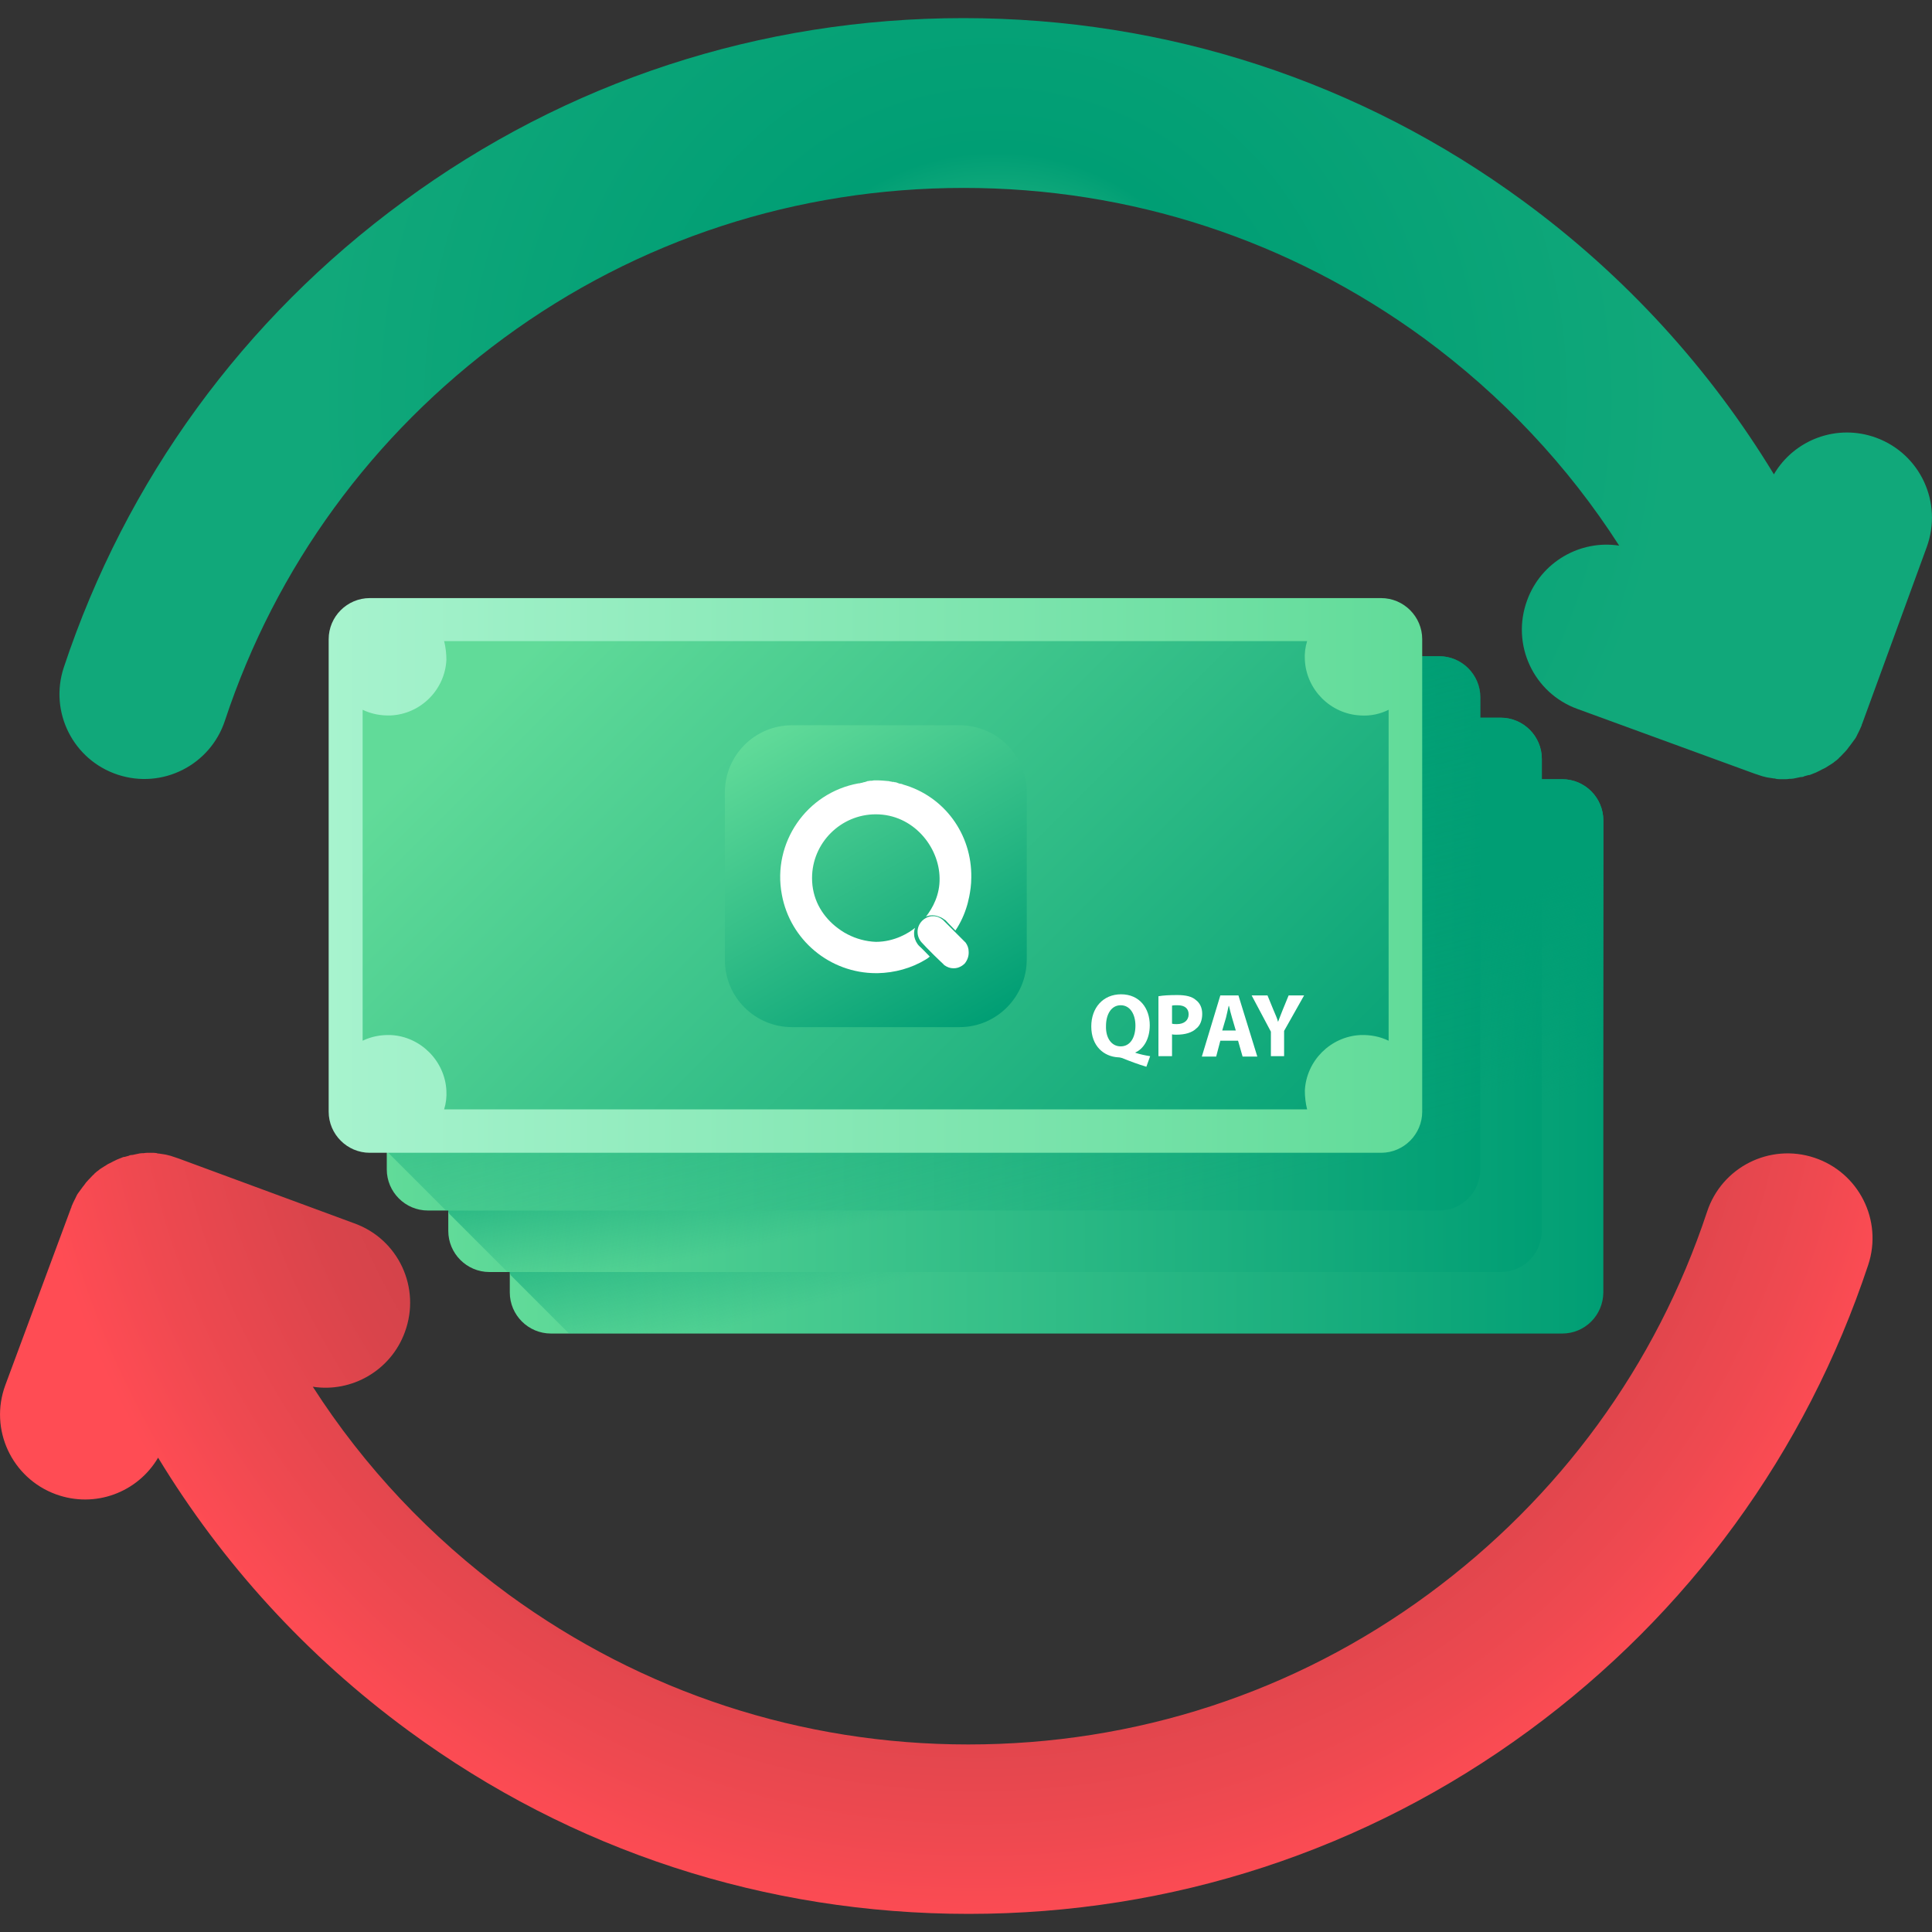 <?xml version="1.0" encoding="utf-8"?>
<!-- Generator: Adobe Illustrator 23.0.0, SVG Export Plug-In . SVG Version: 6.00 Build 0)  -->
<svg version="1.1" id="Capa_1" xmlns="http://www.w3.org/2000/svg" xmlns:xlink="http://www.w3.org/1999/xlink" x="0px" y="0px"
	 width="512px" height="512px" viewBox="0 0 512 512" style="enable-background:new 0 0 512 512;" xml:space="preserve">
<rect x="0" y="0" width="512" height="512" fill="#333333" stroke="none"/>
<style type="text/css">
	.st0{fill:url(#SVGID_1_);}
	.st1{fill:url(#SVGID_2_);}
	.st2{fill:url(#SVGID_3_);}
	.st3{fill:url(#SVGID_4_);}
	.st4{fill:url(#SVGID_5_);}
	.st5{fill:url(#SVGID_6_);}
	.st6{fill:url(#SVGID_7_);}
	.st7{fill:url(#SVGID_8_);}
	.st8{fill:url(#SVGID_9_);}
	.st9{fill:url(#SVGID_10_);}
	.st10{fill:url(#bg_1_);}
	.st11{fill:#FFFFFF;}
</style>
<linearGradient id="SVGID_1_" gradientUnits="userSpaceOnUse" x1="133.437" y1="763.376" x2="422.037" y2="763.376" gradientTransform="matrix(1.004 0 0 1.004 1.14 -486.392)">
	<stop  offset="0" style="stop-color:#61DB99"/>
	<stop  offset="1" style="stop-color:#009E74"/>
</linearGradient>
<path class="st0" d="M414,353.4H146c-6,0-10.9-4.9-10.9-10.9V217.4c0-6,4.9-10.9,10.9-10.9h268c6,0,10.9,4.9,10.9,10.9v125.2
	C424.8,348.6,420,353.4,414,353.4z"/>
<linearGradient id="SVGID_2_" gradientUnits="userSpaceOnUse" x1="290.782" y1="807.491" x2="275.642" y2="752.461" gradientTransform="matrix(1.004 0 0 1.004 1.14 -486.392)">
	<stop  offset="0" style="stop-color:#009E74;stop-opacity:0"/>
	<stop  offset="1" style="stop-color:#009E74"/>
</linearGradient>
<path class="st1" d="M135.4,338l15.4,15.4H414c6,0,10.9-4.9,10.9-10.9V217.4c0-6-4.9-10.9-10.9-10.9H146c-6,0-10.9,4.9-10.9,10.9
	v120L135.4,338z"/>
<linearGradient id="SVGID_3_" gradientUnits="userSpaceOnUse" x1="117.206" y1="747.144" x2="405.806" y2="747.144" gradientTransform="matrix(1.004 0 0 1.004 1.14 -486.392)">
	<stop  offset="0" style="stop-color:#61DB99"/>
	<stop  offset="1" style="stop-color:#009E74"/>
</linearGradient>
<path class="st2" d="M397.7,337.1h-268c-6,0-10.9-4.9-10.9-10.9V201.1c0-6,4.9-10.9,10.9-10.9h268c6,0,10.9,4.9,10.9,10.9v125.2
	C408.5,332.3,403.7,337.1,397.7,337.1z"/>
<linearGradient id="SVGID_4_" gradientUnits="userSpaceOnUse" x1="272.756" y1="797.901" x2="262.776" y2="750.101" gradientTransform="matrix(1.004 0 0 1.004 1.14 -486.392)">
	<stop  offset="0" style="stop-color:#009E74;stop-opacity:0"/>
	<stop  offset="1" style="stop-color:#009E74"/>
</linearGradient>
<path class="st3" d="M119.1,321.7l15.4,15.4h263.2c6,0,10.9-4.9,10.9-10.9V201.1c0-6-4.9-10.9-10.9-10.9h-268
	c-6,0-10.9,4.9-10.9,10.9v120L119.1,321.7z"/>
<linearGradient id="SVGID_5_" gradientUnits="userSpaceOnUse" x1="100.973" y1="730.911" x2="389.574" y2="730.911" gradientTransform="matrix(1.004 0 0 1.004 1.14 -486.392)">
	<stop  offset="0" style="stop-color:#61DB99"/>
	<stop  offset="1" style="stop-color:#009E74"/>
</linearGradient>
<path class="st4" d="M381.4,320.8h-268c-6,0-10.9-4.9-10.9-10.9V184.8c0-6,4.9-10.9,10.9-10.9h268c6,0,10.9,4.9,10.9,10.9V310
	C392.2,316,387.4,320.8,381.4,320.8z"/>
<linearGradient id="SVGID_6_" gradientUnits="userSpaceOnUse" x1="266.99" y1="813.662" x2="220.581" y2="629.892" gradientTransform="matrix(1.004 0 0 1.004 1.14 -486.392)">
	<stop  offset="0" style="stop-color:#009E74;stop-opacity:0"/>
	<stop  offset="1" style="stop-color:#009E74"/>
</linearGradient>
<path class="st5" d="M102.8,305.4l15.4,15.4h263.2c6,0,10.9-4.9,10.9-10.9V184.8c0-6-4.9-10.9-10.9-10.9h-268
	c-6,0-10.9,4.9-10.9,10.9v120L102.8,305.4z"/>
<linearGradient id="SVGID_7_" gradientUnits="userSpaceOnUse" x1="85.703" y1="715.641" x2="374.303" y2="715.641" gradientTransform="matrix(1.004 0 0 1.004 1.14 -486.392)">
	<stop  offset="0" style="stop-color:#A7F3CE"/>
	<stop  offset="1" style="stop-color:#61DB99"/>
</linearGradient>
<path class="st6" d="M366,305.5H98c-6,0-10.9-4.9-10.9-10.9V169.4c0-6,4.9-10.9,10.9-10.9h268c6,0,10.9,4.9,10.9,10.9v125.2
	C376.9,300.6,372,305.5,366,305.5z"/>
<linearGradient id="SVGID_8_" gradientUnits="userSpaceOnUse" x1="154.621" y1="640.257" x2="338.261" y2="823.897" gradientTransform="matrix(1.004 0 0 1.004 1.14 -486.392)">
	<stop  offset="0" style="stop-color:#61DB99"/>
	<stop  offset="1" style="stop-color:#009E74"/>
</linearGradient>
<path class="st7" d="M360.5,189.6c-7.9-0.4-14.3-6.8-14.7-14.7c-0.1-1.7,0.1-3.4,0.6-5l0,0H117.7l0,0c0.4,1.6,0.6,3.3,0.6,5
	c-0.4,7.9-6.8,14.3-14.7,14.7c-2.7,0.1-5.2-0.4-7.5-1.5l0,0v87.7l0,0c2.3-1.1,4.8-1.6,7.5-1.5c7.9,0.4,14.3,6.9,14.7,14.7
	c0.1,1.7-0.1,3.4-0.6,5l0,0h228.7l0,0c-0.4-1.6-0.6-3.3-0.6-5c0.4-7.9,6.8-14.3,14.7-14.7c2.7-0.1,5.2,0.4,7.5,1.5l0,0v-87.7l0,0
	C365.8,189.2,363.2,189.8,360.5,189.6z"/>
<radialGradient id="SVGID_9_" cx="261.703" cy="589.708" r="188.642" gradientTransform="matrix(1.004 0 0 1.004 1.14 -486.392)" gradientUnits="userSpaceOnUse">
	<stop  offset="0" style="stop-color:#61DB99"/>
	<stop  offset="0.345" style="stop-color:#009E74"/>
	<stop  offset="0.951" style="stop-color:#11A87A"/>
</radialGradient>
<path class="st8" d="M497.2,116c-10.4-3.8-21.7,0.5-27.1,9.7c-17-28-39.4-52.6-66.4-72.4C360.5,21.6,309.1,4.8,255.3,4.8
	S150.1,21.6,106.9,53.4c-42.4,31.1-73.5,73.8-90,123.5c-3.9,11.8,2.5,24.5,14.3,28.4c11.8,3.9,24.5-2.5,28.4-14.3
	c13.5-40.8,39.1-75.8,73.9-101.4c35.5-26.1,77.7-39.8,121.9-39.8s86.3,13.8,121.9,39.8c20.7,15.2,38.2,33.8,51.8,55
	c-10.3-1.6-20.7,4.3-24.4,14.5c-4.3,11.7,1.7,24.6,13.4,28.8l46.8,17.1c0.1,0,0.2,0.1,0.3,0.1c0.4,0.1,0.8,0.3,1.2,0.4
	c0.2,0.1,0.4,0.1,0.6,0.2c0.4,0.1,0.8,0.2,1.2,0.3c0.2,0,0.4,0.1,0.6,0.1c0.4,0.1,0.9,0.1,1.3,0.2c0.2,0,0.4,0,0.5,0.1
	c0.6,0.1,1.2,0.1,1.9,0.1c0,0,0,0,0,0h0c0.6,0,1.2,0,1.7-0.1c0.1,0,0.3,0,0.4,0c0.4,0,0.9-0.1,1.3-0.2c0.2,0,0.3-0.1,0.5-0.1
	c0.4-0.1,0.8-0.2,1.2-0.2c0.2,0,0.4-0.1,0.6-0.2c0.4-0.1,0.8-0.2,1.1-0.3c0.1,0,0.1,0,0.2,0c0.1,0,0.2-0.1,0.3-0.1
	c0.5-0.2,1-0.4,1.5-0.6c0.2-0.1,0.4-0.2,0.6-0.3c0.5-0.2,0.9-0.5,1.4-0.7c0.1-0.1,0.3-0.1,0.4-0.2c0.5-0.3,1.1-0.7,1.6-1
	c0.2-0.1,0.4-0.3,0.6-0.4c0.3-0.3,0.7-0.5,1-0.8c0.2-0.2,0.4-0.3,0.5-0.5c0.4-0.3,0.7-0.7,1.1-1.1c0.1-0.1,0.2-0.2,0.3-0.3
	c0.5-0.5,0.9-1,1.3-1.6c0,0,0.1-0.1,0.1-0.1c0.4-0.5,0.7-1,1.1-1.5c0.1-0.1,0.2-0.3,0.3-0.4c0.3-0.4,0.5-0.9,0.7-1.3
	c0.1-0.2,0.2-0.4,0.3-0.6c0.2-0.4,0.4-0.8,0.6-1.3c0.1-0.2,0.2-0.4,0.2-0.6c0-0.1,0.1-0.1,0.1-0.2l17.1-46.8
	C514.9,133.2,508.9,120.3,497.2,116z"/>
<radialGradient id="SVGID_10_" cx="1812.136" cy="-7739.023" r="253.37" gradientTransform="matrix(-1.004 0 0 -1.004 2078.506 -7511.597)" gradientUnits="userSpaceOnUse">
	<stop  offset="0" style="stop-color:#BE3F45"/>
	<stop  offset="0.317" style="stop-color:#C14046"/>
	<stop  offset="0.538" style="stop-color:#CA4148"/>
	<stop  offset="0.729" style="stop-color:#D9444B"/>
	<stop  offset="0.902" style="stop-color:#EF4950"/>
	<stop  offset="1" style="stop-color:#FF4C54"/>
</radialGradient>
<path class="st9" d="M14.8,396c10.4,3.8,21.7-0.5,27.1-9.7c17,28,39.4,52.6,66.4,72.4c43.3,31.8,94.6,48.5,148.4,48.5
	s105.2-16.8,148.4-48.5c42.4-31.1,73.5-73.8,90-123.5c3.9-11.8-2.5-24.5-14.3-28.4c-11.8-3.9-24.5,2.5-28.4,14.3
	c-13.5,40.8-39.1,75.8-73.9,101.4c-35.5,26.1-77.7,39.8-121.9,39.8s-86.3-13.8-121.9-39.8c-20.7-15.2-38.2-33.8-51.8-55
	c10.3,1.6,20.7-4.3,24.4-14.5c4.3-11.7-1.7-24.6-13.4-28.8L47.3,307c-0.1,0-0.2-0.1-0.3-0.1c-0.4-0.1-0.8-0.3-1.2-0.4
	c-0.2-0.1-0.4-0.1-0.6-0.2c-0.4-0.1-0.8-0.2-1.2-0.3c-0.2,0-0.4-0.1-0.6-0.1c-0.4-0.1-0.9-0.1-1.3-0.2c-0.2,0-0.4,0-0.5-0.1
	c-0.6-0.1-1.2-0.1-1.8-0.1c0,0,0,0,0,0h0c-0.6,0-1.2,0-1.7,0.1c-0.1,0-0.3,0-0.4,0c-0.4,0-0.9,0.1-1.3,0.2c-0.2,0-0.3,0.1-0.5,0.1
	c-0.4,0.1-0.8,0.2-1.2,0.2c-0.2,0-0.4,0.1-0.6,0.2c-0.4,0.1-0.8,0.2-1.1,0.3c-0.1,0-0.1,0-0.2,0c-0.1,0-0.2,0.1-0.3,0.1
	c-0.5,0.2-1,0.4-1.5,0.6c-0.2,0.1-0.4,0.2-0.6,0.3c-0.5,0.2-0.9,0.5-1.4,0.7c-0.1,0.1-0.3,0.1-0.4,0.2c-0.5,0.3-1.1,0.7-1.6,1
	c-0.2,0.1-0.4,0.3-0.6,0.4c-0.3,0.3-0.7,0.5-1,0.8c-0.2,0.2-0.4,0.3-0.5,0.5c-0.4,0.3-0.7,0.7-1.1,1.1c-0.1,0.1-0.2,0.2-0.3,0.3
	c-0.5,0.5-0.9,1-1.3,1.6c0,0-0.1,0.1-0.1,0.1c-0.4,0.5-0.7,1-1.1,1.5c-0.1,0.1-0.2,0.3-0.3,0.4c-0.3,0.4-0.5,0.9-0.7,1.3
	c-0.1,0.2-0.2,0.4-0.3,0.6c-0.2,0.4-0.4,0.8-0.6,1.3c-0.1,0.2-0.2,0.4-0.2,0.6c0,0.1-0.1,0.1-0.1,0.2L1.4,367.1
	C-2.9,378.8,3.1,391.7,14.8,396z"/>
<linearGradient id="bg_1_" gradientUnits="userSpaceOnUse" x1="207.976" y1="323.492" x2="256.101" y2="240.138" gradientTransform="matrix(1 0 0 -1 0 514)">
	<stop  offset="0" style="stop-color:#61DB99"/>
	<stop  offset="1" style="stop-color:#009E74"/>
</linearGradient>
<path id="bg" class="st10" d="M254.3,272.2h-44.4c-9.8,0-17.8-7.9-17.8-17.8V210c0-9.8,7.9-17.8,17.8-17.8h44.4
	c9.8,0,17.8,7.9,17.8,17.8v44.4C272,264.2,264.1,272.2,254.3,272.2z"/>
<path id="u" class="st11" d="M255.7,255.3c-0.1,0.1-1.3,1.4-3.1,1.3c-0.8,0-1.6-0.3-2.3-0.8c-0.1-0.1-0.2-0.1-0.2-0.2
	c-0.4-0.4-1.4-1.3-2.5-2.4l-0.5-0.5l0,0c-1-1-2.1-2.1-2.9-3c-1.4-1.6-1.4-4,0.1-5.6c0.1-0.1,1.3-1.4,3.1-1.3c0.9,0,1.8,0.4,2.5,1
	l6,6c0.5,0.7,0.8,1.5,0.8,2.3C256.8,253.3,256.4,254.4,255.7,255.3z"/>
<path id="Q" class="st11" d="M239.3,207.9c-0.1-0.1-0.2-0.1-0.3-0.1c-0.1-0.1-0.3-0.1-0.5-0.1c-0.1,0-0.2-0.1-0.3-0.1
	c-0.1,0-0.2-0.1-0.3-0.1c-0.1-0.1-0.2-0.1-0.3-0.1c-0.1-0.1-0.3-0.1-0.5-0.1c-0.2-0.1-0.5-0.1-0.7-0.1c-0.2-0.1-0.3-0.1-0.5-0.1
	c-0.1,0-0.2-0.1-0.4-0.1c-1.1-0.1-2.2-0.2-3.3-0.2c-0.4,0-0.8,0-1.1,0.1c-0.4,0-0.7,0-1.1,0.1c-0.1,0-0.2,0-0.3,0.1
	c-0.1,0-0.2,0-0.3,0.1c-0.1,0-0.3,0.1-0.5,0.1c-0.1,0-0.2,0.1-0.3,0.1l0,0c-0.1,0-0.3,0.1-0.5,0.1l0,0c-0.2,0.1-0.4,0.1-0.6,0.1
	c-13.8,2.5-22.9,15.8-20.3,29.5c2.2,12,12.7,20.8,25,20.8h0.4c4.5-0.1,8.9-1.3,12.7-3.6l0,0c0.5-0.3,0.9-0.6,1.1-0.8
	c-0.9-0.9-1.8-1.9-2.8-2.8c-0.7-0.7-1.1-1.6-1.3-2.5c-0.1-0.8-0.1-1.6,0.2-2.3c-1.6,1.3-5.4,3.7-10.4,3.7c-2.6-0.1-5.2-0.8-7.5-2
	c-1.2-0.6-2.3-1.4-3.3-2.2l0,0c-3.6-3-6.1-7.3-6.1-12.7c0-9.3,7.6-16.9,16.9-16.9l0,0c9.9,0,16.8,8.6,16.9,16.9
	c0.1,4.4-1.8,7.9-3.6,10.2c0.7-0.3,1.5-0.4,2.3-0.3c0.7,0.1,1.4,0.4,2,0.7c0.3,0.2,0.6,0.4,0.9,0.6c0,0,1,1.1,2.6,2.7
	c1.4-2.1,2.4-4.3,3.1-6.7c0,0,1.1-3.6,1.1-7.3C257.6,221,250.2,211,239.3,207.9z"/>
<g>
	<path class="st11" d="M303.8,282.7c-2.3-0.7-4.2-1.4-6.4-2.3c-0.4-0.1-0.7-0.2-1.1-0.2c-3.7-0.2-7.1-2.9-7.1-8.2
		c0-4.9,3.1-8.5,7.9-8.5c4.9,0,7.6,3.7,7.6,8.2c0,3.7-1.7,6.3-3.8,7.2v0.1c1.2,0.4,2.6,0.7,3.9,0.9L303.8,282.7z M297,277.3
		c2.5,0,3.9-2.3,3.9-5.5c0-3-1.4-5.4-3.9-5.4s-3.9,2.4-3.9,5.5C293,275,294.5,277.3,297,277.3L297,277.3z"/>
	<path class="st11" d="M307.1,264c1.1-0.2,2.7-0.3,4.9-0.3c2.3,0,3.9,0.4,4.9,1.3c1.1,0.8,1.7,2.1,1.7,3.7c0,1.6-0.5,3-1.5,3.8
		c-1.2,1.2-3.1,1.7-5.3,1.7c-0.5,0-0.9,0-1.2-0.1v5.8h-3.6V264z M310.7,271.3c0.3,0.1,0.7,0.1,1.2,0.1c1.9,0,3.1-1,3.1-2.6
		c0-1.5-1-2.4-2.9-2.4c-0.7,0-1.2,0-1.5,0.1V271.3z"/>
	<path class="st11" d="M323.4,275.8l-1.1,4.2h-3.8l4.9-16.2h4.8l5,16.2h-3.9l-1.2-4.2H323.4z M327.5,273.1l-1-3.4
		c-0.3-1-0.6-2.2-0.8-3.1h-0.1c-0.2,1-0.5,2.2-0.7,3.1l-1,3.4H327.5z"/>
	<path class="st11" d="M336.8,280v-6.6l-5.1-9.6h4.2l1.6,3.9c0.5,1.2,0.9,2,1.2,3.1h0c0.4-1,0.7-1.9,1.2-3.1l1.6-3.9h4.1l-5.3,9.4
		v6.7H336.8z"/>
</g>
</svg>
